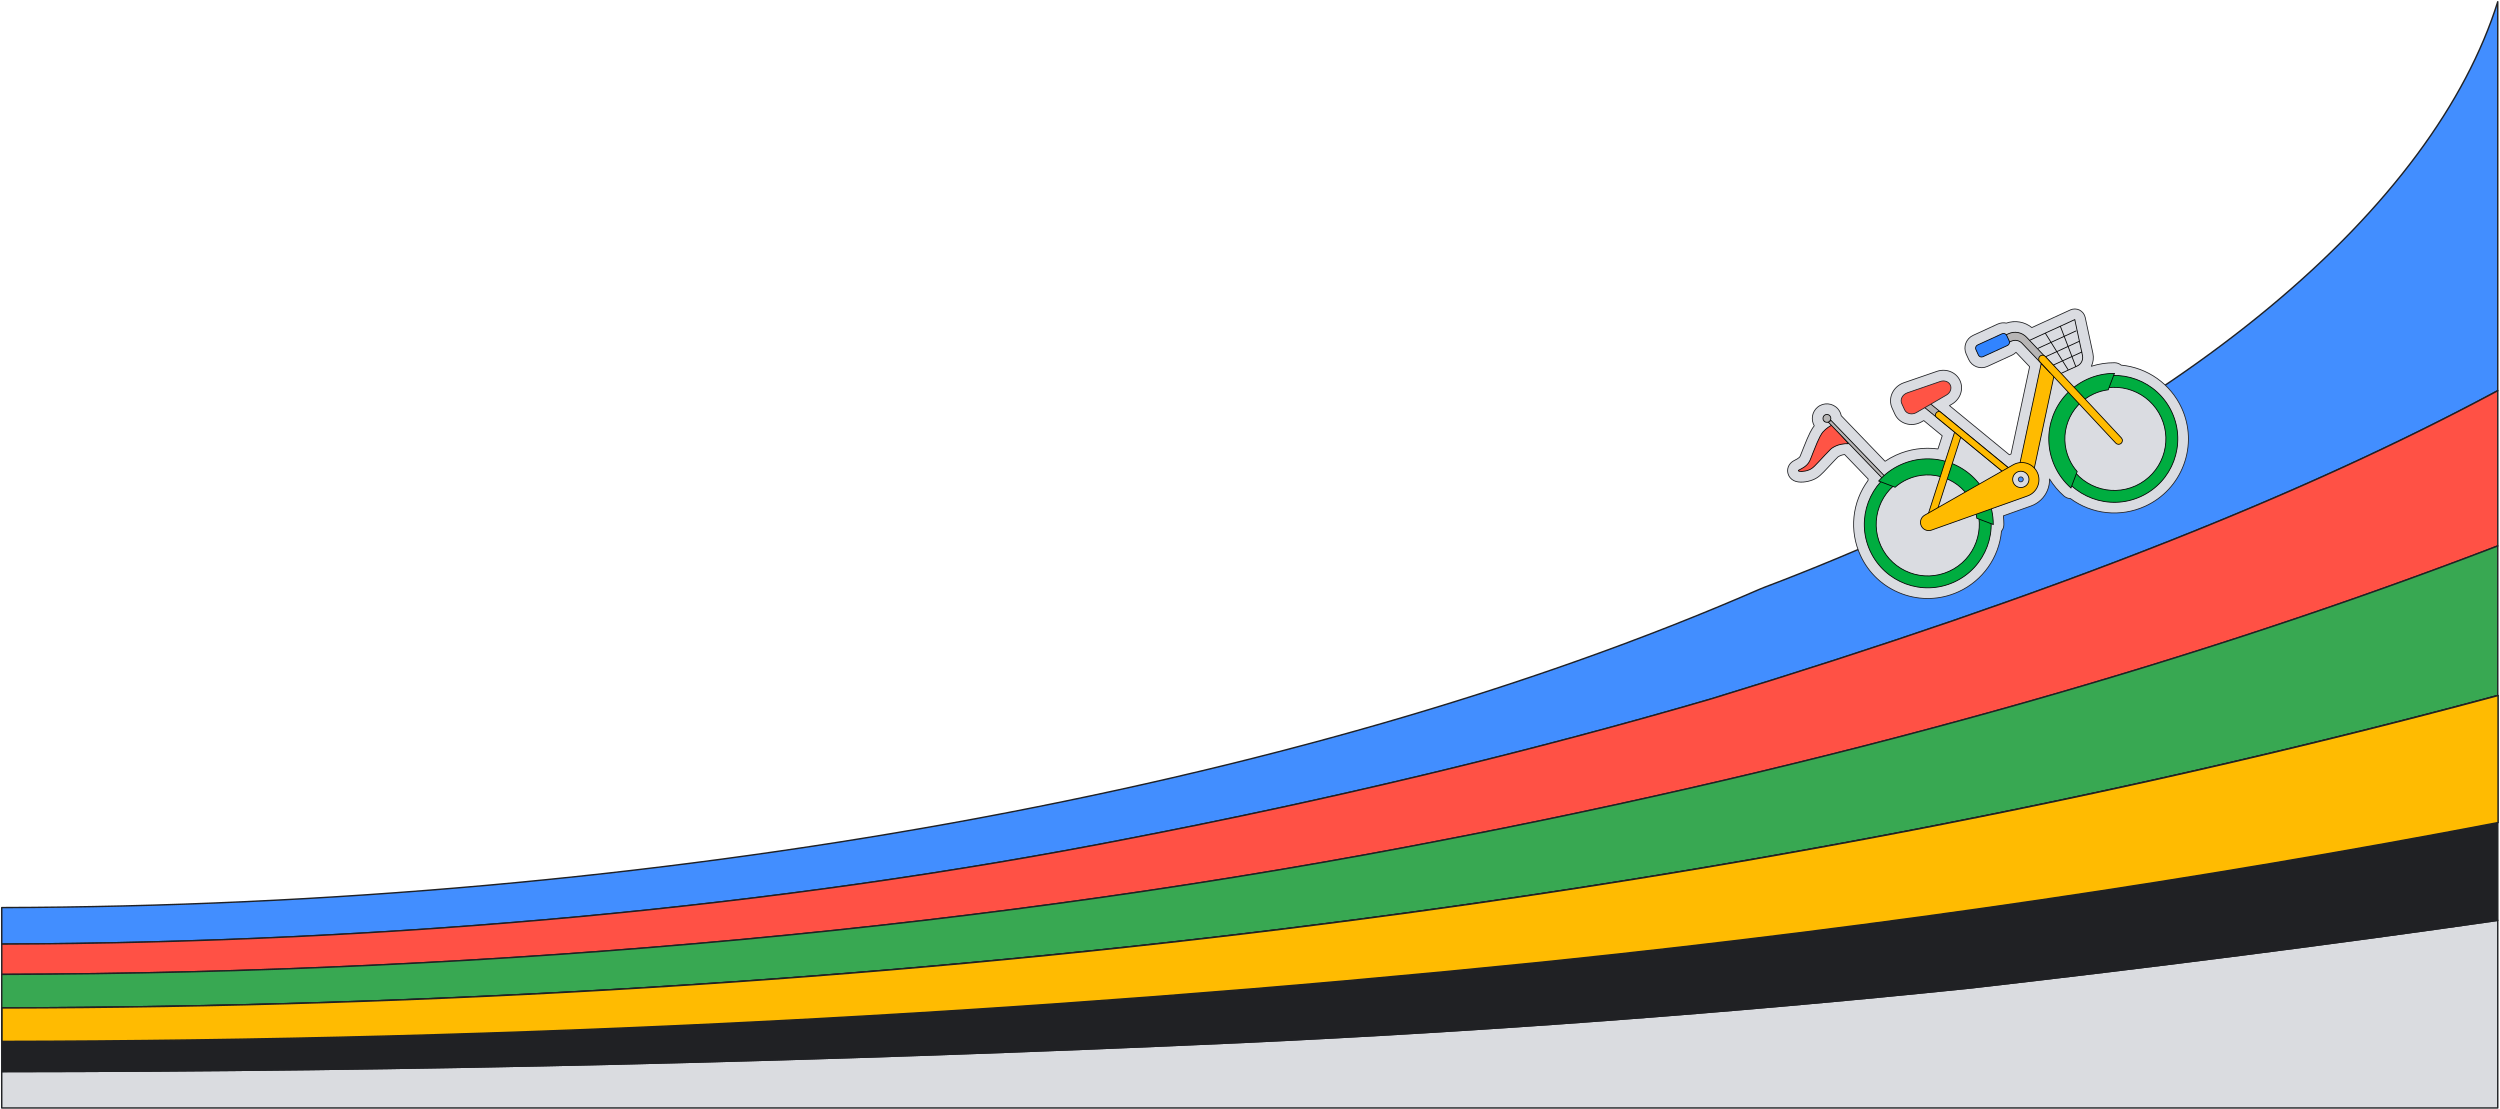 <svg width="1447" height="642" viewBox="0 0 1447 642" fill="none" xmlns="http://www.w3.org/2000/svg">
<path d="M654.614 485.15C771.251 462.593 884.119 435.544 990.451 404.517C1191.53 343.098 1334.38 285.892 1445.7 226.124V1.001C1409.22 117.425 1268.79 244.189 1029.8 336.658C1025.89 338.197 1021.75 339.636 1017.99 341.257C751.831 457.183 377.127 524.45 1.008 525.303V546.445C225.689 545.717 450.017 525.297 654.614 485.15Z" fill="#428EFF" stroke="#202124" stroke-width="0.83" stroke-linecap="round" stroke-linejoin="round"/>
<path d="M839.425 485.437C842.306 484.887 845.196 484.319 848.085 483.751C1076.83 438.987 1275.94 381.094 1445.72 315.97V226.115C1334.39 285.886 1191.54 343.097 990.462 404.509C884.135 435.536 771.26 462.591 654.631 485.141C450.024 525.289 225.705 545.703 1.023 546.437V563.98C288.699 563.24 576.045 537.073 839.439 485.437H839.425Z" fill="#FF5145" stroke="#202124" stroke-width="0.83" stroke-linecap="round" stroke-linejoin="round"/>
<path d="M839.424 485.441C576.028 537.082 288.684 563.249 1.008 563.989V583.373C501.77 582.385 1002.06 522.107 1445.71 402.535V315.978C1275.93 381.102 1076.82 438.995 848.077 483.76C845.187 484.328 842.305 484.896 839.416 485.446L839.424 485.441Z" fill="#38A852" stroke="#202124" stroke-width="0.83" stroke-linecap="round" stroke-linejoin="round"/>
<path d="M1141.12 571.775C999.818 586.406 858.995 596.811 720.589 603.304C477.398 614.408 239.157 620.049 1 620.238V641.291H1445.7V532.692C1351.87 546.2 1251.26 559.133 1141.11 571.775H1141.12Z" fill="#DADCE0" stroke="#202124" stroke-width="0.83" stroke-linecap="round" stroke-linejoin="round"/>
<path d="M900.206 556.016C896.956 556.353 893.712 556.691 890.47 557.022C594.125 587.072 297.57 602.289 1.008 602.71V620.235C239.158 620.046 477.398 614.405 720.597 603.302C858.995 596.808 999.819 586.409 1141.13 571.772C1251.26 559.13 1351.88 546.197 1445.72 532.69V476.059C1273.13 509.092 1090.9 536.188 900.214 556.016H900.206Z" fill="#202124" stroke="#202124" stroke-width="0.83" stroke-linecap="round" stroke-linejoin="round"/>
<path d="M1.008 602.708C297.57 602.294 594.133 587.071 890.47 557.021C893.72 556.683 896.956 556.353 900.206 556.016C1090.89 536.187 1273.12 509.09 1445.71 476.058V402.54C1002.06 522.107 501.77 582.384 1.008 583.372V602.708Z" fill="#FFBB01" stroke="#202124" stroke-width="0.83" stroke-linecap="round" stroke-linejoin="round"/>
<path d="M1.168 602.758C297.73 602.344 594.293 587.121 890.63 557.071C893.88 556.733 897.116 556.403 900.366 556.065C1091.05 536.237 1273.28 509.14 1445.87 476.108V402.589C1002.22 522.156 501.93 582.433 1.168 583.421V602.758Z" fill="#FFBB01" stroke="#202124" stroke-width="0.83" stroke-linecap="round" stroke-linejoin="round"/>
<path d="M1227.73 211.326C1226.64 210.439 1225.27 209.953 1223.86 209.948C1219.28 209.938 1214.79 210.621 1210.47 211.996C1211.57 209.734 1211.93 207.104 1211.37 204.469L1206.91 183.691C1206.71 182.79 1206.32 181.944 1205.75 181.215C1205.19 180.486 1204.47 179.893 1203.65 179.478C1202.83 179.066 1201.92 178.843 1201 178.826C1200.09 178.808 1199.17 178.997 1198.34 179.377L1198.32 179.381L1176.02 189.603C1174 187.948 1171.58 186.841 1169 186.387C1166.43 185.934 1163.77 186.15 1161.3 187.014C1159.66 186.673 1157.9 186.838 1156.28 187.576L1156.25 187.582L1142.07 194.094C1137.97 195.97 1136.17 200.822 1138.04 204.917L1139.48 208.063C1141.36 212.143 1146.19 213.951 1150.27 212.099L1150.3 212.094L1164.49 205.581C1165.39 205.168 1166.19 204.607 1166.86 203.93L1174.74 212.239L1163.97 262.788C1163.65 262.92 1163.33 263.064 1163.01 263.224L1128.35 234.759L1129.73 233.951C1134.67 231.076 1136.69 225.21 1134.45 220.301C1132.2 215.392 1126.43 213.098 1121.03 214.964L1101.95 221.538C1098.85 222.613 1096.34 224.911 1095.08 227.845C1093.93 230.532 1093.95 233.565 1095.13 236.149L1096.77 239.729C1097.96 242.321 1100.24 244.31 1103.03 245.195C1106.07 246.162 1109.46 245.767 1112.29 244.111L1113.47 243.431L1116.47 245.897C1116.56 245.99 1116.68 246.085 1116.8 246.188L1124.16 252.243L1121.7 259.851C1113.48 258.737 1105.11 259.961 1097.55 263.385L1097.39 263.454C1095.19 264.459 1093.09 265.643 1091.09 266.99L1065.7 240.604C1065.43 239.212 1064.82 237.869 1063.84 236.723C1060.83 233.173 1055.49 232.726 1051.94 235.74C1048.77 238.427 1048.08 242.962 1050.1 246.436C1048.81 248.025 1047.14 250.775 1043.7 259.608C1043.49 260.16 1043.29 260.666 1043.11 261.125C1041.96 264.106 1041.82 264.38 1041.44 264.745C1040.76 265.387 1039.92 265.812 1039.17 266.193C1038.69 266.436 1038.19 266.682 1037.69 267.015C1035.25 268.636 1034.14 271.436 1034.91 274.155C1035.4 275.925 1036.61 277.358 1038.3 278.201C1041.33 279.695 1045.99 279.047 1049.26 277.737C1052.57 276.42 1054.2 274.667 1058.15 270.425C1058.89 269.63 1059.74 268.715 1060.73 267.662C1061.4 266.949 1063.45 264.777 1063.86 264.444L1063.92 264.406C1064.97 263.71 1066.2 263.273 1067.65 263.071L1081.3 277.249C1081.24 277.546 1081.21 277.845 1081.19 278.142C1076.66 284.301 1073.87 291.558 1073.09 299.162C1072.31 306.766 1073.59 314.439 1076.78 321.385C1081.55 331.796 1090.09 339.725 1100.83 343.711C1111.51 347.679 1123.09 347.27 1133.46 342.566L1133.63 342.496C1147.64 336.069 1157.05 322.621 1158.46 307.472C1159.35 306.38 1159.84 305.015 1159.84 303.607C1159.84 301.92 1159.75 300.234 1159.56 298.563L1175.57 292.866C1179.82 291.345 1183.26 288.104 1185.01 283.948C1185.92 281.804 1186.33 279.511 1186.28 277.23C1188.54 280.899 1191.34 284.211 1194.58 287.057C1195.63 287.989 1196.97 288.532 1198.38 288.596C1204.52 293.105 1211.74 295.897 1219.32 296.684C1226.89 297.472 1234.54 296.227 1241.47 293.077C1241.53 293.054 1241.58 293.031 1241.63 293.009C1252.04 288.24 1259.97 279.7 1263.96 268.962C1267.95 258.223 1267.51 246.578 1262.75 236.173C1256.32 222.156 1242.87 212.755 1227.72 211.342L1227.73 211.326ZM1170.95 276.866C1171.28 277.587 1170.96 278.443 1170.24 278.769C1169.9 278.926 1169.5 278.941 1169.15 278.812C1168.97 278.745 1168.81 278.645 1168.67 278.516C1168.53 278.387 1168.42 278.232 1168.34 278.06C1168.18 277.714 1168.17 277.319 1168.3 276.962C1168.43 276.61 1168.7 276.314 1169.05 276.157C1169.77 275.831 1170.62 276.144 1170.95 276.866Z" fill="#DADCE1" stroke="#202124" stroke-width="0.476" stroke-linecap="round" stroke-linejoin="round"/>
<path d="M1059.09 243.73L1058.84 243.966C1058.84 243.966 1058.88 243.937 1058.9 243.913C1058.97 243.858 1059.03 243.798 1059.09 243.73ZM1058.59 244.143L1058.75 244.052L1058.84 243.973C1058.76 244.044 1058.67 244.094 1058.59 244.15L1058.59 244.143Z" stroke="#202124" stroke-width="0.476" stroke-linejoin="round"/>
<path d="M1047 272.005C1049.43 271.032 1050.32 269.746 1056.26 263.425C1059.38 260.115 1059.84 259.717 1060.54 259.251C1063.77 257.114 1067.32 256.743 1069.89 256.781L1060.64 245.867C1059.29 246.541 1057.08 247.807 1055.16 250.002C1054.4 250.873 1053.06 252.592 1049.46 261.831C1047.73 266.27 1047.36 267.617 1045.7 269.194C1043.37 271.414 1040.72 271.969 1040.86 272.478C1041.01 272.999 1044.04 273.178 1047 272.005Z" fill="#FF5445" stroke="black" stroke-width="0.476" stroke-miterlimit="10"/>
<path d="M1058.21 244.349L1091.39 278.822L1092.8 277.622L1059.55 243.067L1059.34 243.503L1059.09 243.732C1059.03 243.799 1058.96 243.859 1058.89 243.914C1058.87 243.932 1058.85 243.95 1058.83 243.967L1058.74 244.046L1058.58 244.138L1058.47 244.191L1058.2 244.343L1058.21 244.349Z" fill="#B7B5B5" stroke="black" stroke-width="0.476" stroke-miterlimit="10"/>
<path d="M1058.84 243.966C1058.84 243.966 1058.89 243.937 1058.9 243.913C1058.97 243.858 1059.04 243.797 1059.1 243.73L1058.84 243.966Z" stroke="#202124" stroke-width="0.476" stroke-linejoin="round"/>
<path d="M1055.68 243.65C1056.01 244.044 1056.47 244.313 1056.98 244.412C1057.49 244.512 1058.01 244.436 1058.47 244.198L1058.58 244.145C1058.66 244.095 1058.75 244.038 1058.83 243.967L1059.09 243.732C1059.87 242.9 1059.92 241.592 1059.16 240.697C1058.97 240.467 1058.73 240.279 1058.46 240.142C1058.2 240.004 1057.91 239.921 1057.61 239.897C1057.31 239.872 1057.01 239.907 1056.72 239.999C1056.43 240.092 1056.17 240.239 1055.94 240.434C1054.97 241.252 1054.86 242.693 1055.68 243.657L1055.68 243.65Z" fill="#B7B5B5" stroke="black" stroke-width="0.476" stroke-miterlimit="10"/>
<path d="M1058.84 243.966C1058.84 243.966 1058.89 243.937 1058.9 243.913C1058.97 243.858 1059.04 243.797 1059.1 243.73L1058.84 243.966Z" stroke="#202124" stroke-width="0.476" stroke-linejoin="round"/>
<path d="M1190.4 269.32C1198.85 287.752 1220.64 295.846 1239.08 287.396C1257.51 278.947 1265.61 257.156 1257.16 238.725C1248.71 220.293 1226.91 212.199 1208.48 220.648C1190.05 229.098 1181.95 250.888 1190.4 269.32ZM1196.65 266.453C1189.79 251.473 1196.37 233.764 1211.35 226.899C1226.33 220.034 1244.04 226.613 1250.91 241.592C1257.77 256.571 1251.19 274.281 1236.21 281.146C1221.23 288.011 1203.52 281.432 1196.65 266.453Z" fill="#00AD40" stroke="black" stroke-width="0.476" stroke-miterlimit="10"/>
<path d="M1211.85 228.008C1197.47 234.595 1191.16 251.585 1197.75 265.957C1198.94 268.554 1200.47 270.888 1202.27 272.927L1198.66 282.435C1194.69 278.933 1191.5 274.636 1189.3 269.823C1180.57 250.791 1188.93 228.282 1207.97 219.561C1212.95 217.275 1218.37 216.098 1223.84 216.111L1220.24 225.617C1217.41 225.972 1214.58 226.751 1211.85 228.007L1211.85 228.008ZM1082.4 318.814C1090.85 337.245 1112.64 345.34 1131.08 336.89C1149.51 328.441 1157.61 306.65 1149.16 288.219C1140.71 269.787 1118.92 261.693 1100.48 270.142C1082.05 278.591 1073.95 300.382 1082.4 318.814ZM1088.65 315.947C1081.79 300.967 1088.37 283.258 1103.35 276.393C1118.33 269.527 1136.04 276.107 1142.91 291.086C1149.77 306.065 1143.19 323.775 1128.21 330.64C1113.23 337.505 1095.52 330.926 1088.65 315.947Z" fill="#00AD40" stroke="black" stroke-width="0.476" stroke-miterlimit="10"/>
<path d="M1141.8 291.59C1135.22 277.218 1118.22 270.909 1103.85 277.495C1101.32 278.654 1098.97 280.177 1096.88 282.017L1087.37 278.403C1090.87 274.435 1095.17 271.247 1099.98 269.046C1119.02 260.319 1141.53 268.676 1150.25 287.717C1152.54 292.694 1153.71 298.108 1153.7 303.585L1144.19 299.978C1143.84 297.15 1143.06 294.32 1141.8 291.597L1141.8 291.59Z" fill="#00AD40" stroke="black" stroke-width="0.476" stroke-miterlimit="10"/>
<path d="M1118.21 304.851L1135.65 250.676L1131.57 249.361L1114.12 303.535L1118.21 304.851ZM1176.85 273.797L1189.11 216.387C1189.56 214.253 1188.19 212.158 1186.05 211.71L1181.37 210.732L1168.31 272.007L1176.86 273.796L1176.85 273.797Z" fill="#FFBB00" stroke="black" stroke-width="0.476" stroke-miterlimit="10"/>
<path d="M1162.81 275.965L1113.02 235.09C1112.83 234.932 1112.67 234.737 1112.55 234.517C1112.43 234.296 1112.35 234.055 1112.33 233.805C1112.3 233.556 1112.33 233.305 1112.4 233.065C1112.47 232.825 1112.59 232.601 1112.75 232.407C1112.91 232.213 1113.1 232.052 1113.32 231.933C1113.54 231.814 1113.78 231.739 1114.03 231.714C1114.28 231.689 1114.53 231.713 1114.77 231.784C1115.01 231.856 1115.24 231.975 1115.43 232.133L1165.22 273.008L1162.8 275.966L1162.81 275.965Z" fill="#B7B5B5" stroke="black" stroke-width="0.476" stroke-miterlimit="10"/>
<path d="M1162.04 275.387L1120.72 241.426C1120.04 240.87 1120.03 239.758 1120.7 238.945C1121.37 238.125 1122.46 237.918 1123.14 238.468L1164.46 272.429L1162.04 275.387Z" fill="#FFBB00" stroke="black" stroke-width="0.476" stroke-miterlimit="10"/>
<path d="M1109.2 238.788L1126.63 228.635C1128.82 227.366 1129.77 224.885 1128.85 222.874C1127.93 220.864 1125.42 219.967 1123.04 220.795L1103.96 227.368C1101.16 228.336 1099.65 231.238 1100.74 233.588L1102.38 237.168C1103.46 239.518 1106.64 240.275 1109.2 238.788Z" fill="#FF5445" stroke="#202124" stroke-width="0.476" stroke-linejoin="round"/>
<path d="M1112.01 304.33C1112.51 305.412 1113.39 306.27 1114.49 306.733C1115.59 307.197 1116.82 307.233 1117.94 306.834L1173.52 287.063C1179.03 285.099 1181.67 278.838 1179.24 273.521C1176.8 268.205 1170.33 266.12 1165.24 269.011L1113.98 298.2C1112.94 298.789 1112.17 299.746 1111.8 300.881C1111.43 302.016 1111.51 303.247 1112 304.331L1112.01 304.33ZM1165.35 279.439C1164.83 278.3 1164.78 277.001 1165.22 275.827C1165.65 274.653 1166.54 273.701 1167.68 273.179C1170.05 272.095 1172.85 273.129 1173.94 275.508C1174.46 276.647 1174.51 277.946 1174.07 279.12C1173.63 280.294 1172.75 281.246 1171.61 281.768C1170.47 282.289 1169.17 282.336 1168 281.9C1166.82 281.463 1165.87 280.578 1165.35 279.439Z" fill="#FFBB00" stroke="black" stroke-width="0.476" stroke-miterlimit="10"/>
<path d="M1148.94 199.387L1162.55 193.149C1166.09 191.521 1170.28 192.336 1172.96 195.164L1189.63 212.725L1186.51 215.691L1170.35 198.671C1169.57 197.854 1168.56 197.299 1167.46 197.085C1166.35 196.87 1165.2 197.007 1164.18 197.476L1150.85 203.583L1148.93 199.388L1148.94 199.387Z" fill="#B7B5B5" stroke="black" stroke-width="0.476" stroke-miterlimit="10"/>
<path d="M1147.74 206.464L1161.93 199.965C1162.17 199.856 1162.38 199.7 1162.56 199.507C1162.74 199.314 1162.88 199.088 1162.97 198.841C1163.06 198.594 1163.11 198.331 1163.1 198.068C1163.09 197.805 1163.03 197.546 1162.92 197.307L1161.48 194.164C1161.25 193.681 1160.85 193.305 1160.35 193.12C1159.85 192.935 1159.3 192.956 1158.82 193.177L1144.63 199.676C1144.15 199.897 1143.77 200.302 1143.59 200.8C1143.4 201.299 1143.42 201.85 1143.65 202.334L1145.09 205.477C1145.2 205.716 1145.35 205.932 1145.54 206.111C1145.74 206.29 1145.96 206.43 1146.21 206.521C1146.46 206.613 1146.72 206.655 1146.98 206.645C1147.25 206.635 1147.5 206.574 1147.74 206.464Z" fill="#3184FF" stroke="black" stroke-width="0.476" stroke-miterlimit="10"/>
<path d="M1174.68 196.993L1200.88 184.985L1205.34 205.763C1205.6 206.971 1205.44 208.233 1204.88 209.338C1204.33 210.443 1203.42 211.325 1202.29 211.839L1192.47 216.339M1203.57 197.509L1183.79 206.574M1201.76 191.467L1179.5 201.669M1205.21 203.631L1188.13 211.455M1192.52 188.821L1201.48 212.217M1183.81 192.816L1197.14 214.205" stroke="black" stroke-width="0.476" stroke-miterlimit="10"/>
<path d="M1224.62 256.48C1225.02 256.908 1225.58 257.16 1226.16 257.18C1226.75 257.2 1227.32 256.987 1227.75 256.587C1228.17 256.187 1228.43 255.633 1228.45 255.047C1228.47 254.461 1228.25 253.891 1227.85 253.463L1183.8 206.278C1183.4 205.849 1182.85 205.597 1182.26 205.577C1181.68 205.557 1181.11 205.77 1180.68 206.17C1180.25 206.57 1180 207.124 1179.98 207.71C1179.96 208.296 1180.17 208.866 1180.57 209.294L1224.62 256.48Z" fill="#FFBB00" stroke="black" stroke-width="0.476" stroke-miterlimit="10"/>
</svg>
